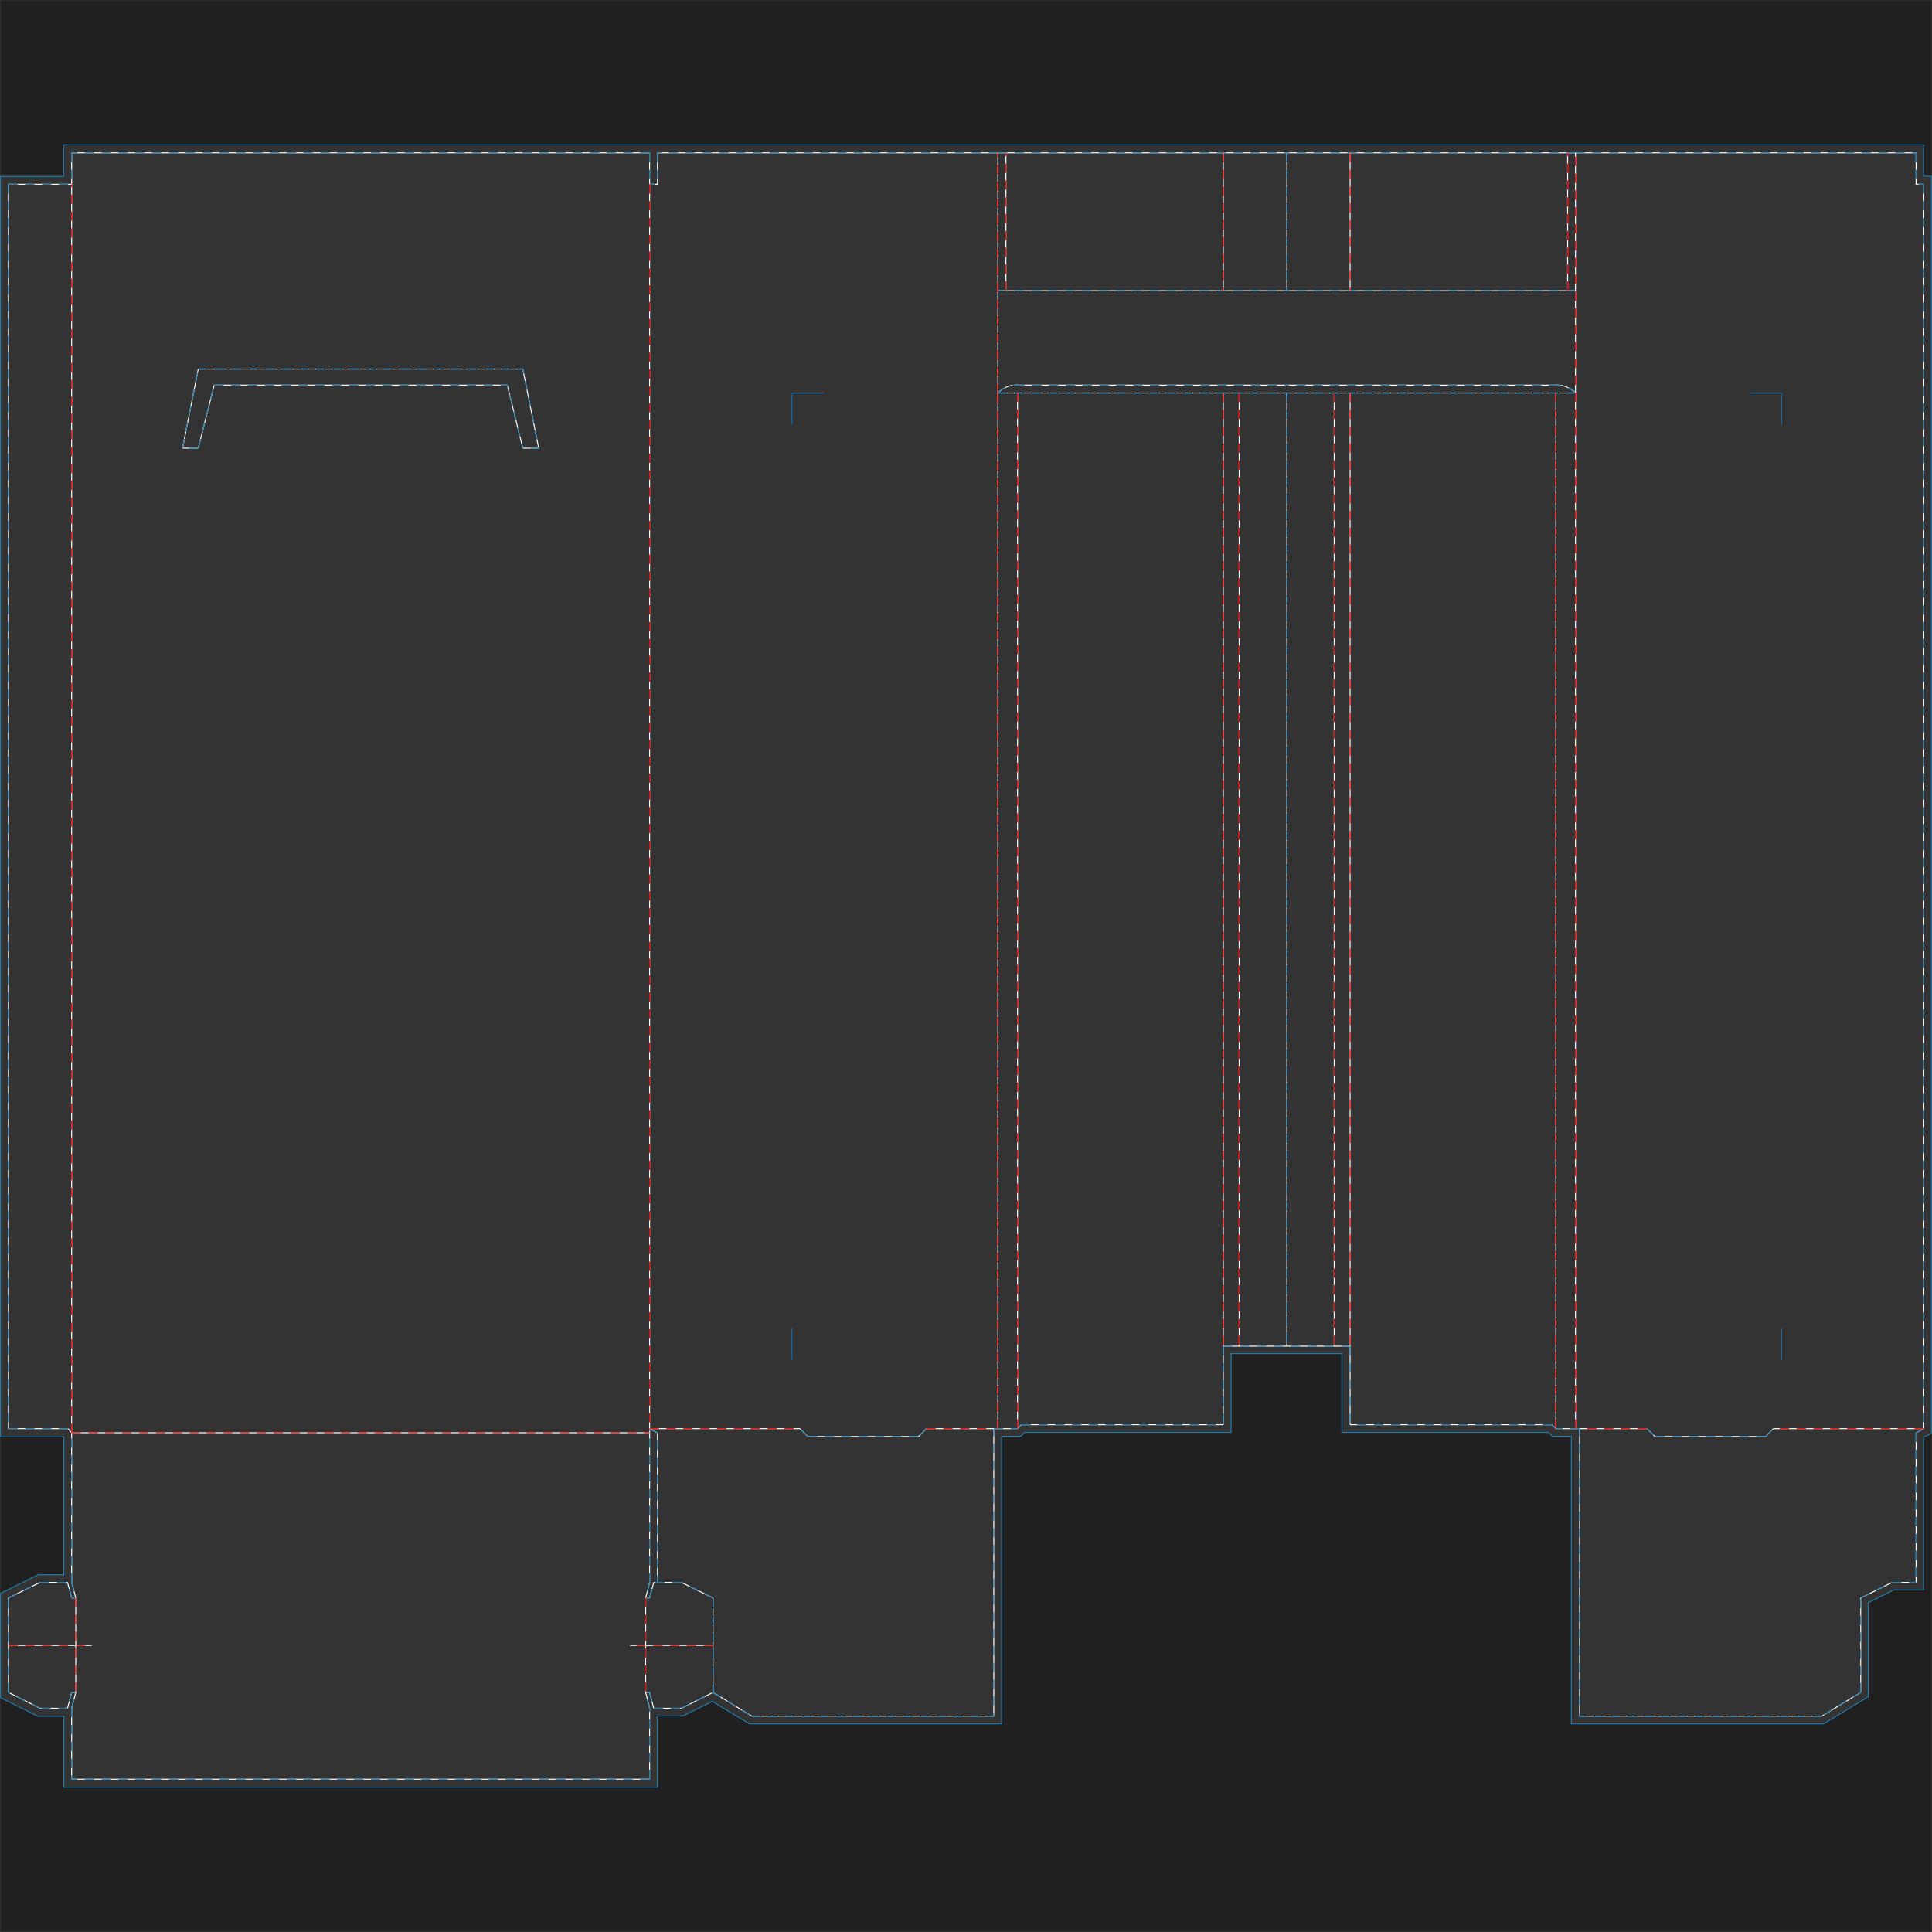 <?xml version="1.0" encoding="UTF-8"?>
<svg xmlns="http://www.w3.org/2000/svg" version="1.1" viewBox="0 0 1032.9 1032.9">
  <rect x="0" y="0" width="1032.9" height="1032.9" fill="#333333" stroke="none"/>
  <defs>
    <style>
      .cls-1, .cls-2, .cls-3, .cls-4, .cls-5 {
        fill: none;
        stroke-width: .5px;
      }

      .cls-1, .cls-2, .cls-3, .cls-5 {
        stroke-miterlimit: 10;
      }

      .cls-1, .cls-5 {
        stroke: #1e7caf;
      }

      .cls-2 {
        stroke: #fff;
      }

      .cls-6 {
        fill: #212020;
      }

      .cls-3 {
        stroke: red;
      }

      .cls-3, .cls-5 {
        stroke-dasharray: 5 4 0 0;
      }

      .cls-4 {
        stroke: #1368ae;
        stroke-linejoin: round;
      }
    </style>
  </defs>
  <!-- Generator: Adobe Illustrator 28.7.1, SVG Export Plug-In . SVG Version: 1.2.0 Build 142)  -->
  <g>
    <g id="Layer_1">
      <g id="Layer_1-2" data-name="Layer_1">
        <g id="Out_Body">
          <g>
            <g>
              <polygon class="cls-6" points="34.1 841.8 34.1 768.1 .3 768.1 .3 851.8 20.5 841.8 34.1 841.8"/>
              <polygon class="cls-6" points=".3 .2 .3 94.3 34 94.3 34 77.5 1028.5 77.5 1028.5 94.2 1032.6 94.2 1032.6 .2 .3 .2"/>
              <polygon class="cls-6" points="1028.5 850 1012.5 850 998.8 856.8 998.8 907.1 975 921.6 840.1 921.6 840.1 767.9 829.9 767.9 827.8 765.8 717.4 765.8 717.4 723.7 658.2 723.7 658.2 765.8 547.8 765.8 545.7 767.9 535.5 767.9 535.5 921.6 400.6 921.6 380.8 909.6 365.1 917.4 351.4 917.4 351.4 955.3 351.5 955.3 351.5 955.5 34.1 955.5 34.1 917.5 20.5 917.5 .3 907.5 .3 1032.6 1032.6 1032.6 1032.6 766.3 1028.5 768.4 1028.5 850"/>
            </g>
            <path class="cls-1" d="M351.5,955.5H34.1v-37.9h-13.7l-20.2-10v-55.7l20.2-10h13.7v-73.7H.2V94.3h33.8v-16.9h994.4v16.8h4.2v672.1l-4.2,2.1v81.6h-15.9l-13.7,6.8v50.3l-23.8,14.5h-134.9v-153.7h-10.2l-2.1-2.1h-110.4v-42.1h-59.2v42.1h-110.4l-2.1,2.1h-10.2v153.7h-134.9l-19.8-12-15.7,7.8h-13.7v37.9h.1Z"/>
            <g>
              <g>
                <polyline class="cls-2" points="1024.4 81.7 1024.4 98.5 1028.5 98.5"/>
                <polyline class="cls-2" points="974 917.5 844.5 917.5 844.5 763.8"/>
                <polyline class="cls-2" points="4.5 763.8 36.3 763.8 38.3 766"/>
                <line class="cls-2" x1="533.5" y1="81.7" x2="351.5" y2="81.7"/>
                <line class="cls-2" x1="347.3" y1="81.7" x2="347.3" y2="98.5"/>
                <line class="cls-2" x1="533.5" y1="81.7" x2="688" y2="81.7"/>
                <line class="cls-2" x1="533.5" y1="155.4" x2="688" y2="155.4"/>
                <line class="cls-2" x1="542.8" y1="205.9" x2="688" y2="205.9"/>
                <line class="cls-2" x1="688" y1="81.7" x2="688" y2="155.4"/>
                <line class="cls-2" x1="4.5" y1="98.5" x2="4.5" y2="763.8"/>
                <line class="cls-2" x1="347.3" y1="81.7" x2="38.3" y2="81.7"/>
                <line class="cls-2" x1="688" y1="210.1" x2="688" y2="696.5"/>
                <line class="cls-2" x1="533.5" y1="210.1" x2="688" y2="210.1"/>
                <line class="cls-2" x1="1028.5" y1="98.5" x2="1028.5" y2="763.8"/>
                <line class="cls-2" x1="842.3" y1="81.7" x2="688" y2="81.7"/>
                <line class="cls-2" x1="842.3" y1="155.4" x2="688" y2="155.4"/>
                <line class="cls-2" x1="833" y1="205.9" x2="688" y2="205.9"/>
                <line class="cls-2" x1="842.3" y1="210.1" x2="688" y2="210.1"/>
                <line class="cls-2" x1="842.3" y1="81.7" x2="1024.4" y2="81.7"/>
                <line class="cls-2" x1="688" y1="703.8" x2="688" y2="712.2"/>
                <path class="cls-2" d="M533.5,210.1c2.8-2.9,6.6-4.4,10.6-4.2"/>
                <path class="cls-2" d="M842.3,210.1c-2.8-2.9-6.6-4.4-10.6-4.2"/>
                <polyline class="cls-2" points="106 197.3 279.5 197.3 288 239.6 279.5 239.6"/>
                <line class="cls-2" x1="97.6" y1="239.6" x2="106" y2="197.3"/>
                <line class="cls-2" x1="106" y1="239.6" x2="97.6" y2="239.6"/>
                <polyline class="cls-2" points="114.5 205.9 271.2 205.9 279.5 239.6"/>
                <line class="cls-2" x1="106" y1="239.6" x2="114.5" y2="205.9"/>
                <polyline class="cls-2" points="347.3 951.2 38.3 951.2 38.3 913.3"/>
                <polyline class="cls-2" points="401.9 917.5 531.3 917.5 531.3 763.8"/>
                <line class="cls-2" x1="4.5" y1="854.3" x2="21.4" y2="846"/>
                <line class="cls-2" x1="36.1" y1="913.3" x2="21.4" y2="913.3"/>
                <line class="cls-2" x1="4.5" y1="904.8" x2="4.5" y2="854.3"/>
                <line class="cls-2" x1="38.3" y1="854.3" x2="40.5" y2="854.3"/>
                <line class="cls-2" x1="38.3" y1="846" x2="38.3" y2="766"/>
                <line class="cls-2" x1="21.4" y1="913.3" x2="4.5" y2="904.8"/>
                <line class="cls-2" x1="21.4" y1="846" x2="36.1" y2="846"/>
                <line class="cls-2" x1="381.2" y1="854.3" x2="364.3" y2="846"/>
                <line class="cls-2" x1="349.5" y1="913.3" x2="364.3" y2="913.3"/>
                <line class="cls-2" x1="381.2" y1="904.8" x2="381.2" y2="854.3"/>
                <line class="cls-2" x1="347.3" y1="846" x2="347.3" y2="763.8"/>
                <line class="cls-2" x1="364.3" y1="913.3" x2="381.2" y2="904.8"/>
                <line class="cls-2" x1="364.3" y1="846" x2="349.5" y2="846"/>
                <line class="cls-2" x1="347.3" y1="951.2" x2="347.3" y2="913.3"/>
                <line class="cls-2" x1="381.2" y1="904.8" x2="401.9" y2="917.5"/>
                <polyline class="cls-2" points="531.3 763.8 533.5 763.8 544 763.8"/>
                <line class="cls-2" x1="829.6" y1="761.7" x2="721.8" y2="761.7"/>
                <line class="cls-2" x1="546.1" y1="761.7" x2="654" y2="761.7"/>
                <line class="cls-2" x1="544" y1="763.8" x2="546.1" y2="761.7"/>
                <line class="cls-2" x1="831.8" y1="763.8" x2="829.6" y2="761.7"/>
                <polyline class="cls-2" points="347.3 763.8 351.5 766 351.5 846"/>
                <line class="cls-2" x1="1028.5" y1="763.8" x2="1024.4" y2="766"/>
                <polyline class="cls-2" points="351.5 81.7 351.5 98.5 347.3 98.5"/>
                <line class="cls-2" x1="4.5" y1="98.5" x2="38.3" y2="98.5"/>
                <line class="cls-2" x1="38.3" y1="81.7" x2="38.3" y2="98.5"/>
                <line class="cls-2" x1="844.5" y1="763.8" x2="831.8" y2="763.8"/>
                <line class="cls-2" x1="1024.4" y1="766" x2="1024.4" y2="846"/>
                <line class="cls-2" x1="994.8" y1="904.8" x2="974" y2="917.5"/>
                <line class="cls-2" x1="1011.6" y1="846" x2="1024.4" y2="846"/>
                <line class="cls-2" x1="994.8" y1="854.3" x2="1011.6" y2="846"/>
                <line class="cls-2" x1="994.8" y1="904.8" x2="994.8" y2="854.3"/>
                <line class="cls-2" x1="944" y1="768" x2="948.1" y2="763.8"/>
                <line class="cls-2" x1="880.5" y1="763.8" x2="884.8" y2="768"/>
                <line class="cls-2" x1="944" y1="768" x2="884.8" y2="768"/>
                <line class="cls-2" x1="431.9" y1="768" x2="427.7" y2="763.8"/>
                <line class="cls-2" x1="495.3" y1="763.8" x2="491.2" y2="768"/>
                <line class="cls-2" x1="431.9" y1="768" x2="491.2" y2="768"/>
                <line class="cls-2" x1="38.3" y1="846" x2="40.5" y2="854.3"/>
                <line class="cls-2" x1="38.3" y1="854.3" x2="36.1" y2="846"/>
                <line class="cls-2" x1="38.3" y1="904.8" x2="40.5" y2="904.8"/>
                <line class="cls-2" x1="38.3" y1="913.3" x2="40.5" y2="904.8"/>
                <line class="cls-2" x1="38.3" y1="904.8" x2="36.1" y2="913.3"/>
                <line class="cls-2" x1="347.3" y1="854.3" x2="345.2" y2="854.3"/>
                <line class="cls-2" x1="347.3" y1="846" x2="345.2" y2="854.3"/>
                <line class="cls-2" x1="347.3" y1="854.3" x2="349.5" y2="846"/>
                <line class="cls-2" x1="347.3" y1="904.8" x2="345.2" y2="904.8"/>
                <line class="cls-2" x1="347.3" y1="913.3" x2="345.2" y2="904.8"/>
                <line class="cls-2" x1="347.3" y1="904.8" x2="349.5" y2="913.3"/>
                <line class="cls-2" x1="654" y1="719.7" x2="654" y2="761.7"/>
                <line class="cls-2" x1="721.8" y1="719.7" x2="721.8" y2="761.7"/>
                <line class="cls-2" x1="654" y1="719.7" x2="721.8" y2="719.7"/>
                <line class="cls-2" x1="688" y1="696.5" x2="688" y2="703.8"/>
                <line class="cls-2" x1="688" y1="712.2" x2="688" y2="719.7"/>
              </g>
              <g>
                <polyline class="cls-5" points="1024.4 81.7 1024.4 98.5 1028.5 98.5"/>
                <polyline class="cls-5" points="974 917.5 844.5 917.5 844.5 763.8"/>
                <polyline class="cls-5" points="4.5 763.8 36.3 763.8 38.3 766"/>
                <line class="cls-5" x1="533.5" y1="81.7" x2="351.5" y2="81.7"/>
                <line class="cls-5" x1="347.3" y1="81.7" x2="347.3" y2="98.5"/>
                <line class="cls-5" x1="533.5" y1="81.7" x2="688" y2="81.7"/>
                <line class="cls-5" x1="533.5" y1="155.4" x2="688" y2="155.4"/>
                <line class="cls-5" x1="542.8" y1="205.9" x2="688" y2="205.9"/>
                <line class="cls-5" x1="688" y1="81.7" x2="688" y2="155.4"/>
                <line class="cls-5" x1="4.5" y1="98.5" x2="4.5" y2="763.8"/>
                <line class="cls-5" x1="347.3" y1="81.7" x2="38.3" y2="81.7"/>
                <line class="cls-5" x1="688" y1="210.1" x2="688" y2="696.5"/>
                <line class="cls-5" x1="533.5" y1="210.1" x2="688" y2="210.1"/>
                <line class="cls-5" x1="1028.5" y1="98.5" x2="1028.5" y2="763.8"/>
                <line class="cls-5" x1="842.3" y1="81.7" x2="688" y2="81.7"/>
                <line class="cls-5" x1="842.3" y1="155.4" x2="688" y2="155.4"/>
                <line class="cls-5" x1="833" y1="205.9" x2="688" y2="205.9"/>
                <line class="cls-5" x1="842.3" y1="210.1" x2="688" y2="210.1"/>
                <line class="cls-5" x1="842.3" y1="81.7" x2="1024.4" y2="81.7"/>
                <line class="cls-5" x1="688" y1="703.8" x2="688" y2="712.2"/>
                <path class="cls-5" d="M533.5,210.1c2.8-2.9,6.6-4.4,10.6-4.2"/>
                <path class="cls-5" d="M842.3,210.1c-2.8-2.9-6.6-4.4-10.6-4.2"/>
                <polyline class="cls-5" points="106 197.3 279.5 197.3 288 239.6 279.5 239.6"/>
                <line class="cls-5" x1="97.6" y1="239.6" x2="106" y2="197.3"/>
                <line class="cls-5" x1="106" y1="239.6" x2="97.6" y2="239.6"/>
                <polyline class="cls-5" points="114.5 205.9 271.2 205.9 279.5 239.6"/>
                <line class="cls-5" x1="106" y1="239.6" x2="114.5" y2="205.9"/>
                <polyline class="cls-5" points="347.3 951.2 38.3 951.2 38.3 913.3"/>
                <polyline class="cls-5" points="401.9 917.5 531.3 917.5 531.3 763.8"/>
                <line class="cls-5" x1="4.5" y1="854.3" x2="21.4" y2="846"/>
                <line class="cls-5" x1="36.1" y1="913.3" x2="21.4" y2="913.3"/>
                <line class="cls-5" x1="4.5" y1="904.8" x2="4.5" y2="854.3"/>
                <line class="cls-5" x1="38.3" y1="854.3" x2="40.5" y2="854.3"/>
                <line class="cls-5" x1="38.3" y1="846" x2="38.3" y2="766"/>
                <line class="cls-5" x1="21.4" y1="913.3" x2="4.5" y2="904.8"/>
                <line class="cls-5" x1="21.4" y1="846" x2="36.1" y2="846"/>
                <line class="cls-5" x1="381.2" y1="854.3" x2="364.3" y2="846"/>
                <line class="cls-5" x1="349.5" y1="913.3" x2="364.3" y2="913.3"/>
                <line class="cls-5" x1="381.2" y1="904.8" x2="381.2" y2="854.3"/>
                <line class="cls-5" x1="347.3" y1="846" x2="347.3" y2="763.8"/>
                <line class="cls-5" x1="364.3" y1="913.3" x2="381.2" y2="904.8"/>
                <line class="cls-5" x1="364.3" y1="846" x2="349.5" y2="846"/>
                <line class="cls-5" x1="347.3" y1="951.2" x2="347.3" y2="913.3"/>
                <line class="cls-5" x1="381.2" y1="904.8" x2="401.9" y2="917.5"/>
                <polyline class="cls-5" points="531.3 763.8 533.5 763.8 544 763.8"/>
                <line class="cls-5" x1="829.6" y1="761.7" x2="721.8" y2="761.7"/>
                <line class="cls-5" x1="546.1" y1="761.7" x2="654" y2="761.7"/>
                <line class="cls-5" x1="544" y1="763.8" x2="546.1" y2="761.7"/>
                <line class="cls-5" x1="831.8" y1="763.8" x2="829.6" y2="761.7"/>
                <polyline class="cls-5" points="347.3 763.8 351.5 766 351.5 846"/>
                <line class="cls-5" x1="1028.5" y1="763.8" x2="1024.4" y2="766"/>
                <polyline class="cls-5" points="351.5 81.7 351.5 98.5 347.3 98.5"/>
                <line class="cls-5" x1="4.5" y1="98.5" x2="38.3" y2="98.5"/>
                <line class="cls-5" x1="38.3" y1="81.7" x2="38.3" y2="98.5"/>
                <line class="cls-5" x1="844.5" y1="763.8" x2="831.8" y2="763.8"/>
                <line class="cls-5" x1="1024.4" y1="766" x2="1024.4" y2="846"/>
                <line class="cls-5" x1="994.8" y1="904.8" x2="974" y2="917.5"/>
                <line class="cls-5" x1="1011.6" y1="846" x2="1024.4" y2="846"/>
                <line class="cls-5" x1="994.8" y1="854.3" x2="1011.6" y2="846"/>
                <line class="cls-5" x1="994.8" y1="904.8" x2="994.8" y2="854.3"/>
                <line class="cls-5" x1="944" y1="768" x2="948.1" y2="763.8"/>
                <line class="cls-5" x1="880.5" y1="763.8" x2="884.8" y2="768"/>
                <line class="cls-5" x1="944" y1="768" x2="884.8" y2="768"/>
                <line class="cls-5" x1="431.9" y1="768" x2="427.7" y2="763.8"/>
                <line class="cls-5" x1="495.3" y1="763.8" x2="491.2" y2="768"/>
                <line class="cls-5" x1="431.9" y1="768" x2="491.2" y2="768"/>
                <line class="cls-5" x1="38.3" y1="846" x2="40.5" y2="854.3"/>
                <line class="cls-5" x1="38.3" y1="854.3" x2="36.1" y2="846"/>
                <line class="cls-5" x1="38.3" y1="904.8" x2="40.5" y2="904.8"/>
                <line class="cls-5" x1="38.3" y1="913.3" x2="40.5" y2="904.8"/>
                <line class="cls-5" x1="38.3" y1="904.8" x2="36.1" y2="913.3"/>
                <line class="cls-5" x1="347.3" y1="854.3" x2="345.2" y2="854.3"/>
                <line class="cls-5" x1="347.3" y1="846" x2="345.2" y2="854.3"/>
                <line class="cls-5" x1="347.3" y1="854.3" x2="349.5" y2="846"/>
                <line class="cls-5" x1="347.3" y1="904.8" x2="345.2" y2="904.8"/>
                <line class="cls-5" x1="347.3" y1="913.3" x2="345.2" y2="904.8"/>
                <line class="cls-5" x1="347.3" y1="904.8" x2="349.5" y2="913.3"/>
                <line class="cls-5" x1="654" y1="719.7" x2="654" y2="761.7"/>
                <line class="cls-5" x1="721.8" y1="719.7" x2="721.8" y2="761.7"/>
                <line class="cls-5" x1="654" y1="719.7" x2="721.8" y2="719.7"/>
                <line class="cls-5" x1="688" y1="696.5" x2="688" y2="703.8"/>
                <line class="cls-5" x1="688" y1="712.2" x2="688" y2="719.7"/>
              </g>
              <g>
                <line class="cls-2" x1="533.5" y1="763.8" x2="533.5" y2="719.7"/>
                <line class="cls-2" x1="533.5" y1="210.1" x2="533.5" y2="81.7"/>
                <line class="cls-2" x1="544" y1="763.8" x2="544" y2="210.1"/>
                <line class="cls-2" x1="537.8" y1="155.4" x2="537.8" y2="81.7"/>
                <line class="cls-2" x1="38.3" y1="766" x2="38.3" y2="98.5"/>
                <line class="cls-2" x1="831.8" y1="763.8" x2="831.8" y2="210.1"/>
                <line class="cls-2" x1="838.1" y1="155.4" x2="838.1" y2="81.7"/>
                <line class="cls-2" x1="1028.5" y1="763.8" x2="948.1" y2="763.8"/>
                <polyline class="cls-2" points="842.3 763.8 842.3 210.1 842.3 81.7"/>
                <line class="cls-2" x1="721.8" y1="81.7" x2="721.8" y2="155.4"/>
                <line class="cls-2" x1="713.3" y1="210.1" x2="713.3" y2="719.7"/>
                <line class="cls-2" x1="654" y1="81.7" x2="654" y2="155.4"/>
                <line class="cls-2" x1="662.5" y1="210.1" x2="662.5" y2="719.7"/>
                <line class="cls-2" x1="38.3" y1="766" x2="347.3" y2="766"/>
                <line class="cls-2" x1="40.5" y1="854.3" x2="40.5" y2="904.8"/>
                <line class="cls-2" x1="347.3" y1="98.5" x2="347.3" y2="763.8"/>
                <line class="cls-2" x1="880.5" y1="763.8" x2="844.5" y2="763.8"/>
                <line class="cls-2" x1="347.3" y1="763.8" x2="427.7" y2="763.8"/>
                <line class="cls-2" x1="495.3" y1="763.8" x2="531.3" y2="763.8"/>
                <line class="cls-2" x1="533.5" y1="719.7" x2="533.5" y2="210.1"/>
                <line class="cls-2" x1="345.2" y1="854.3" x2="345.2" y2="904.8"/>
                <line class="cls-2" x1="4.5" y1="879.7" x2="49" y2="879.7"/>
                <line class="cls-2" x1="381.2" y1="879.7" x2="336.8" y2="879.7"/>
                <line class="cls-2" x1="721.8" y1="210.1" x2="721.8" y2="719.7"/>
                <line class="cls-2" x1="654" y1="210.1" x2="654" y2="719.7"/>
              </g>
              <g>
                <line class="cls-3" x1="533.5" y1="763.8" x2="533.5" y2="719.7"/>
                <line class="cls-3" x1="533.5" y1="210.1" x2="533.5" y2="81.7"/>
                <line class="cls-3" x1="544" y1="763.8" x2="544" y2="210.1"/>
                <line class="cls-3" x1="537.8" y1="155.4" x2="537.8" y2="81.7"/>
                <line class="cls-3" x1="38.3" y1="766" x2="38.3" y2="98.5"/>
                <line class="cls-3" x1="831.8" y1="763.8" x2="831.8" y2="210.1"/>
                <line class="cls-3" x1="838.1" y1="155.4" x2="838.1" y2="81.7"/>
                <line class="cls-3" x1="1028.5" y1="763.8" x2="948.1" y2="763.8"/>
                <polyline class="cls-3" points="842.3 763.8 842.3 210.1 842.3 81.7"/>
                <line class="cls-3" x1="721.8" y1="81.7" x2="721.8" y2="155.4"/>
                <line class="cls-3" x1="713.3" y1="210.1" x2="713.3" y2="719.7"/>
                <line class="cls-3" x1="654" y1="81.7" x2="654" y2="155.4"/>
                <line class="cls-3" x1="662.5" y1="210.1" x2="662.5" y2="719.7"/>
                <line class="cls-3" x1="38.3" y1="766" x2="347.3" y2="766"/>
                <line class="cls-3" x1="40.5" y1="854.3" x2="40.5" y2="904.8"/>
                <line class="cls-3" x1="347.3" y1="98.5" x2="347.3" y2="763.8"/>
                <line class="cls-3" x1="880.5" y1="763.8" x2="844.5" y2="763.8"/>
                <line class="cls-3" x1="347.3" y1="763.8" x2="427.7" y2="763.8"/>
                <line class="cls-3" x1="495.3" y1="763.8" x2="531.3" y2="763.8"/>
                <line class="cls-3" x1="533.5" y1="719.7" x2="533.5" y2="210.1"/>
                <line class="cls-3" x1="345.2" y1="854.3" x2="345.2" y2="904.8"/>
                <line class="cls-3" x1="4.5" y1="879.7" x2="49" y2="879.7"/>
                <line class="cls-3" x1="381.2" y1="879.7" x2="336.8" y2="879.7"/>
                <line class="cls-3" x1="721.8" y1="210.1" x2="721.8" y2="719.7"/>
                <line class="cls-3" x1="654" y1="210.1" x2="654" y2="719.7"/>
              </g>
              <g>
                <line class="cls-4" x1="423.4" y1="210.1" x2="440.3" y2="210.1"/>
                <line class="cls-4" x1="423.4" y1="227" x2="423.4" y2="210.1"/>
                <line class="cls-4" x1="952.5" y1="210.1" x2="935.5" y2="210.1"/>
                <line class="cls-4" x1="952.5" y1="227" x2="952.5" y2="210.1"/>
                <line class="cls-4" x1="423.4" y1="727" x2="423.4" y2="710.2"/>
                <line class="cls-4" x1="952.5" y1="727" x2="952.5" y2="710.2"/>
              </g>
            </g>
          </g>
        </g>
      </g>
    </g>
  </g>
</svg>